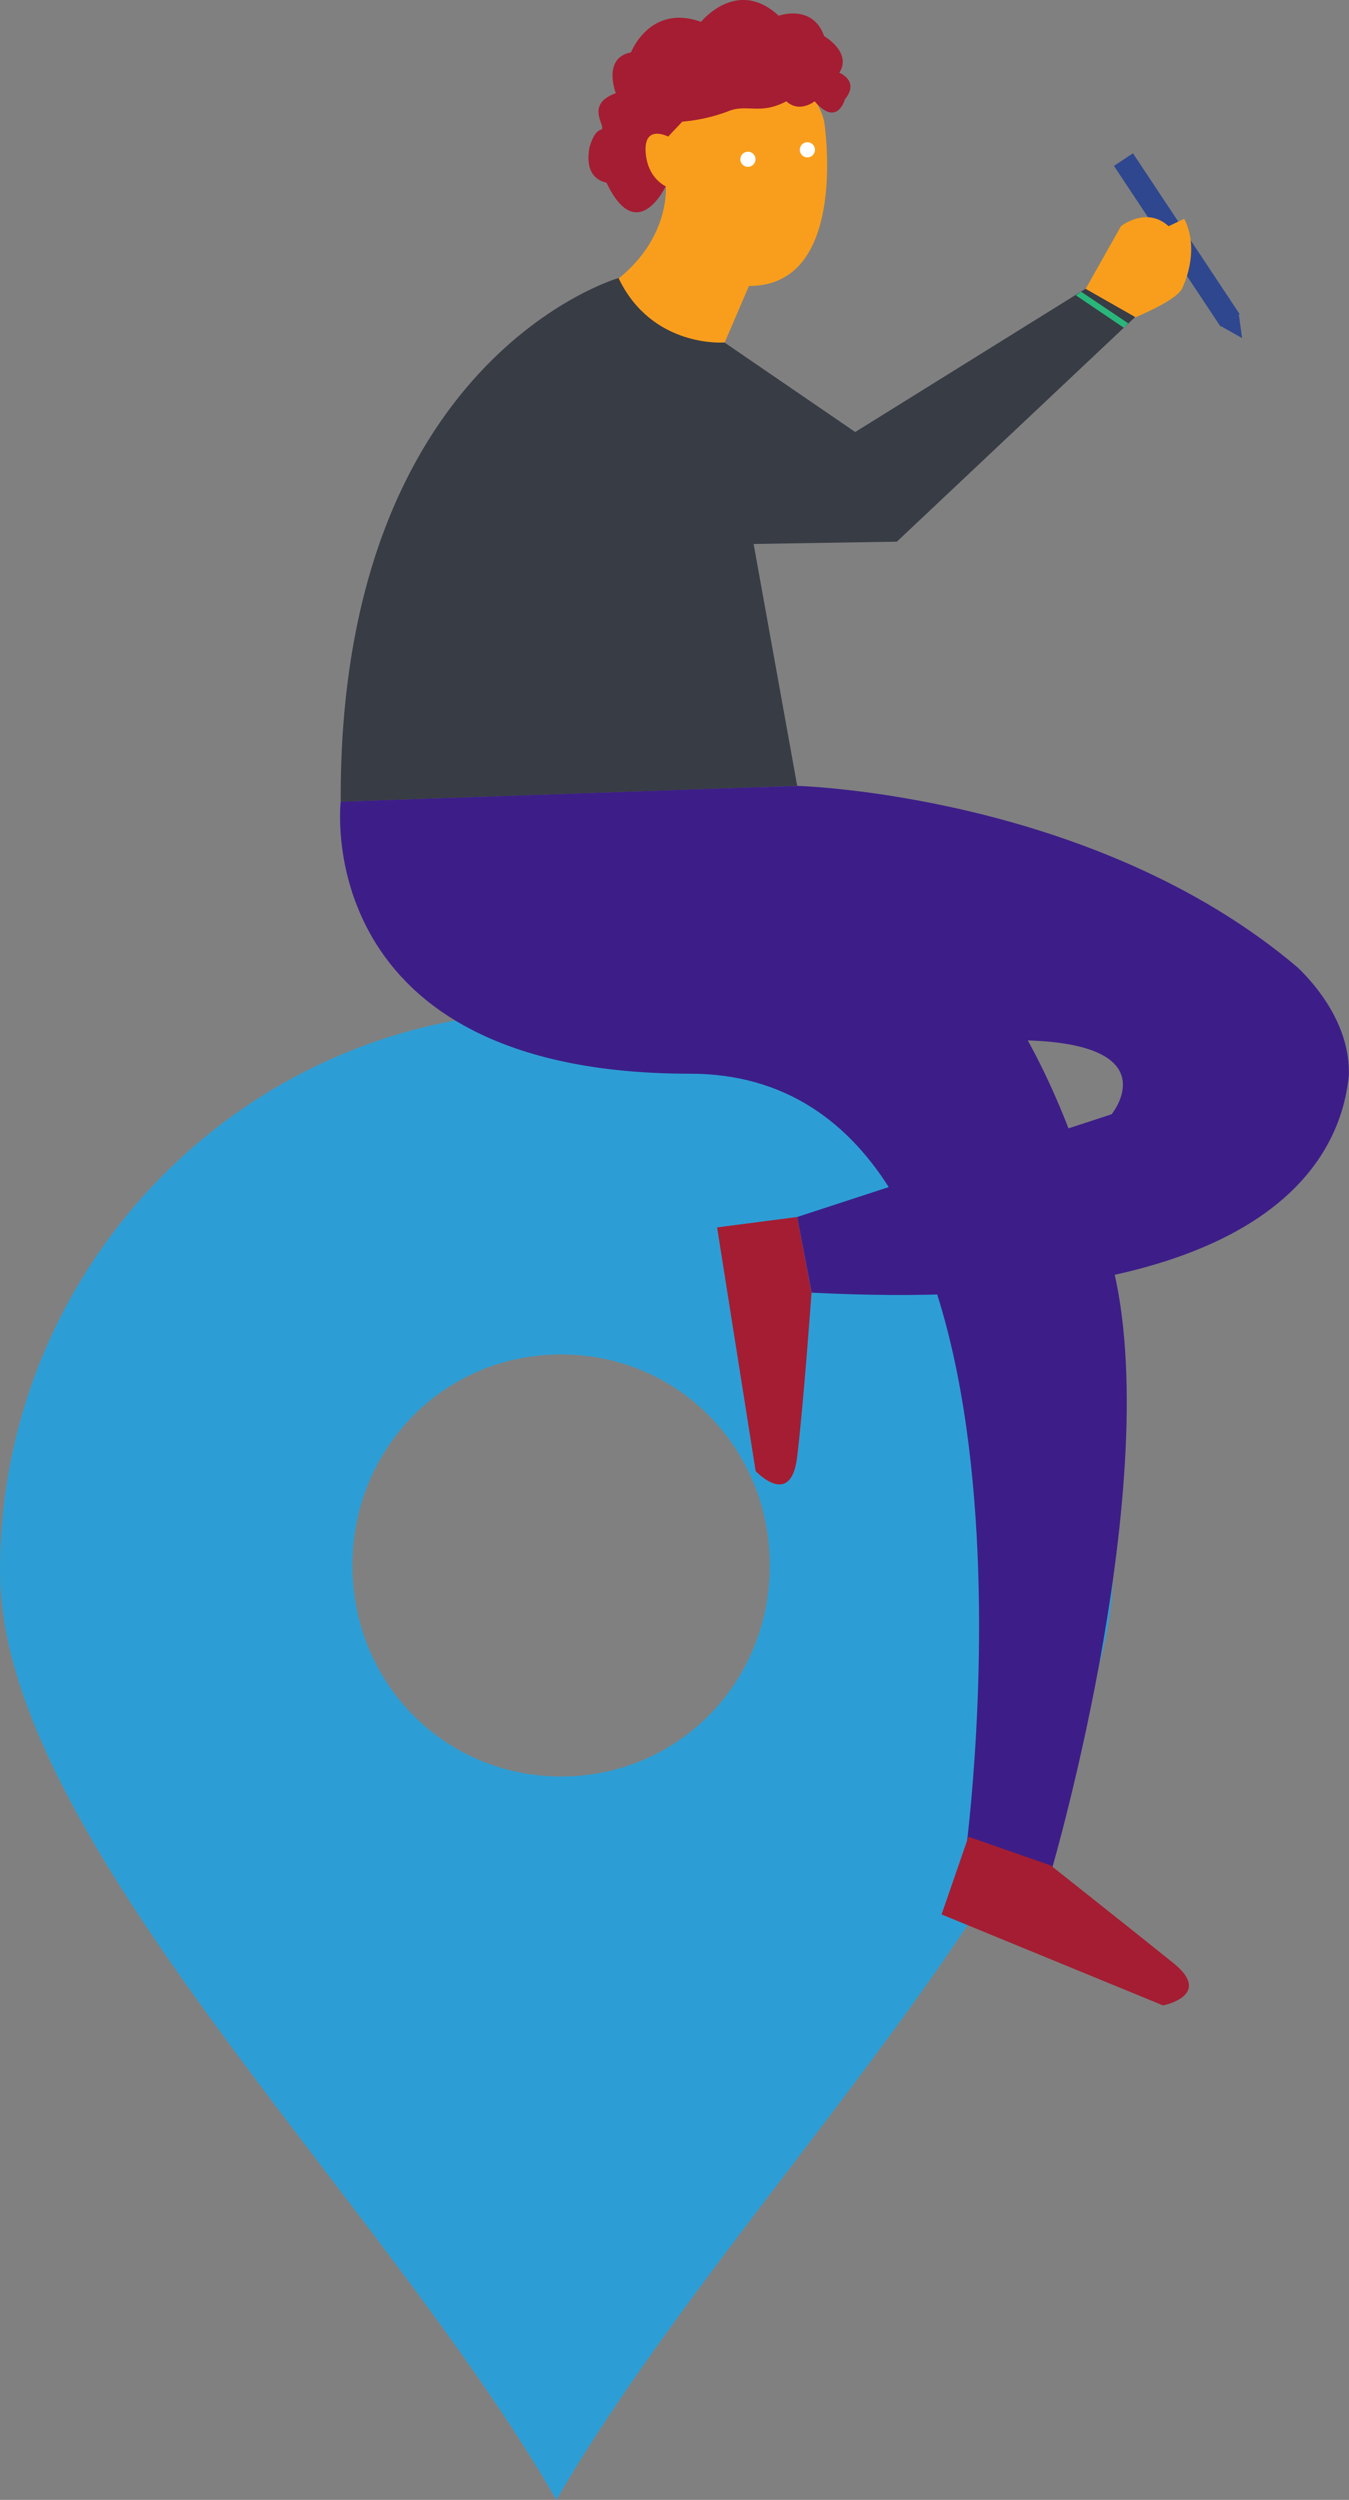 <svg xmlns="http://www.w3.org/2000/svg" viewBox="0 0 286.28 530.51">
  <rect x="0" y="0" width="286.28" height="530.51" fill="#808080" stroke="none"/>
  <defs>
    <style>
      .cls-1{fill:#2d9ed5;fill-rule:evenodd;}
      .cls-2{fill:#3d1e88;}
      .cls-3{fill:#2e478f;}
      .cls-4{fill:#f99e1c;}
      .cls-5{fill:#383c45;}
      .cls-6{fill:#a51d32;}
      .cls-7{fill:#fff;}
      .cls-8{fill:#29b67b;}
    </style>
  </defs>
  <title>Asset 27</title>
  <g id="Layer_2" data-name="Layer 2">
    <g id="Layer_1-2" data-name="Layer 1">
      <path class="cls-1"
            d="M119.08,287.43c24.72,0,44.29,19.79,44.29,44.78S143.8,377,119.08,377,74.79,357.2,74.79,332.21,94.36,287.43,119.08,287.43Zm-1-72.83c65.26,0,118.09,53.18,118.09,118.86,0,56.3-80.8,132.41-118.09,197.05C80.8,465.87,0,389.76,0,333.46,0,267.78,52.83,214.6,118.1,214.6Z"/>
      <path class="cls-2"
            d="M204.94,393.05l18.2,3.9s25.34-86.48,12.2-131.23c-8.73-29.75-21.26-72.8-75.16-98.64L72.3,170.14s-6.74,57.72,74.13,57.72S204.94,393.05,204.94,393.05Z"/>
      <rect class="cls-3" x="247.31" y="30.45" width="4.84" height="40.95"
            transform="translate(13.48 146.55) rotate(-33.56)"/>
      <path class="cls-4"
            d="M251.32,46.43,248,48c-4.74-4.3-10.11,0-10.11,0l-7.53,13.36,10.53,6s8.45-3.45,9.9-6C250.8,61.33,254.91,53.57,251.32,46.43Z"/>
      <polygon class="cls-3" points="259.13 69.23 263.59 71.75 262.9 66.73 259.13 69.23"/>
      <path class="cls-4"
            d="M174.89,25.67c-5-18.77-33.09-1.12-36.12,1.26-8.73,6.87,2.17,12.89,2.17,12.89v0l.35-.31s1,10.73-10,19.58a8.19,8.19,0,0,0,1.18,2.72c1.66,4.82,6.76,13.76,21.32,10.87l5.15-12C180.41,60.77,174.89,25.67,174.89,25.67Z"/>
      <path class="cls-5"
            d="M131.26,59S71.9,76,72.3,170.14l96.88-3.37-9.25-51.33,30.4-.49L240.9,67.28l-10.53-6-48.88,30.4-27.75-19S138.38,73.94,131.26,59Z"/>
      <path class="cls-6" d="M169.18,258.26l-17,2.21,8.18,51.71s7.44,8,8.79-2.87,3.07-35,3.07-35Z"/>
      <path class="cls-6" d="M205.52,389.78l-5.7,16.49,47,19.31s10.74-2.12,2.18-9-26-20.7-26-20.7Z"/>
      <path class="cls-6"
            d="M128.72,38.78c-2.27-.53-4.51-2.26-3.65-7.35,0,0,.8-3.45,2.41-3.88s-3.75-5.22,3.21-7.78c0,0-2.94-7.48,3.22-8.65,0,0,4-10.37,14.86-6.48,0,0,7.64-9.51,16.48-1.3,0,0,7.23-2.59,9.64,4.32,0,0,6,3.46,3.22,7.78,0,0,4.41,1.73,1.2,5.62,0,0-1.61,6.05-6.43.43,0,0-3.21,2.6-6,0-5.62,3-8.43.44-12.45,2.17a36.54,36.54,0,0,1-9.64,2.16l-3,3.17s-5.05-2.65-4.78,3.09,4.27,7.45,4.27,7.45S135.2,52.44,128.72,38.78Z"/>
      <circle class="cls-7" cx="158.72" cy="33.8" r="1.61"/>
      <circle class="cls-7" cx="171.34" cy="31.79" r="1.61"/>
      <path class="cls-2"
            d="M275.39,205.31C232,168.5,169.18,166.77,169.18,166.77L72.3,170.14s116,49.69,145.81,50.65,17.8,15.67,17.8,15.67l-66.73,21.8,3.07,16.06c95.05,4.87,112.14-27.07,114-46.13C286.56,217.32,279,208.78,275.39,205.31Z"/>
      <polygon class="cls-8" points="238.5 69.56 228.31 62.67 229.42 61.9 239.42 68.61 238.5 69.56"/>
    </g>
  </g>
</svg>
